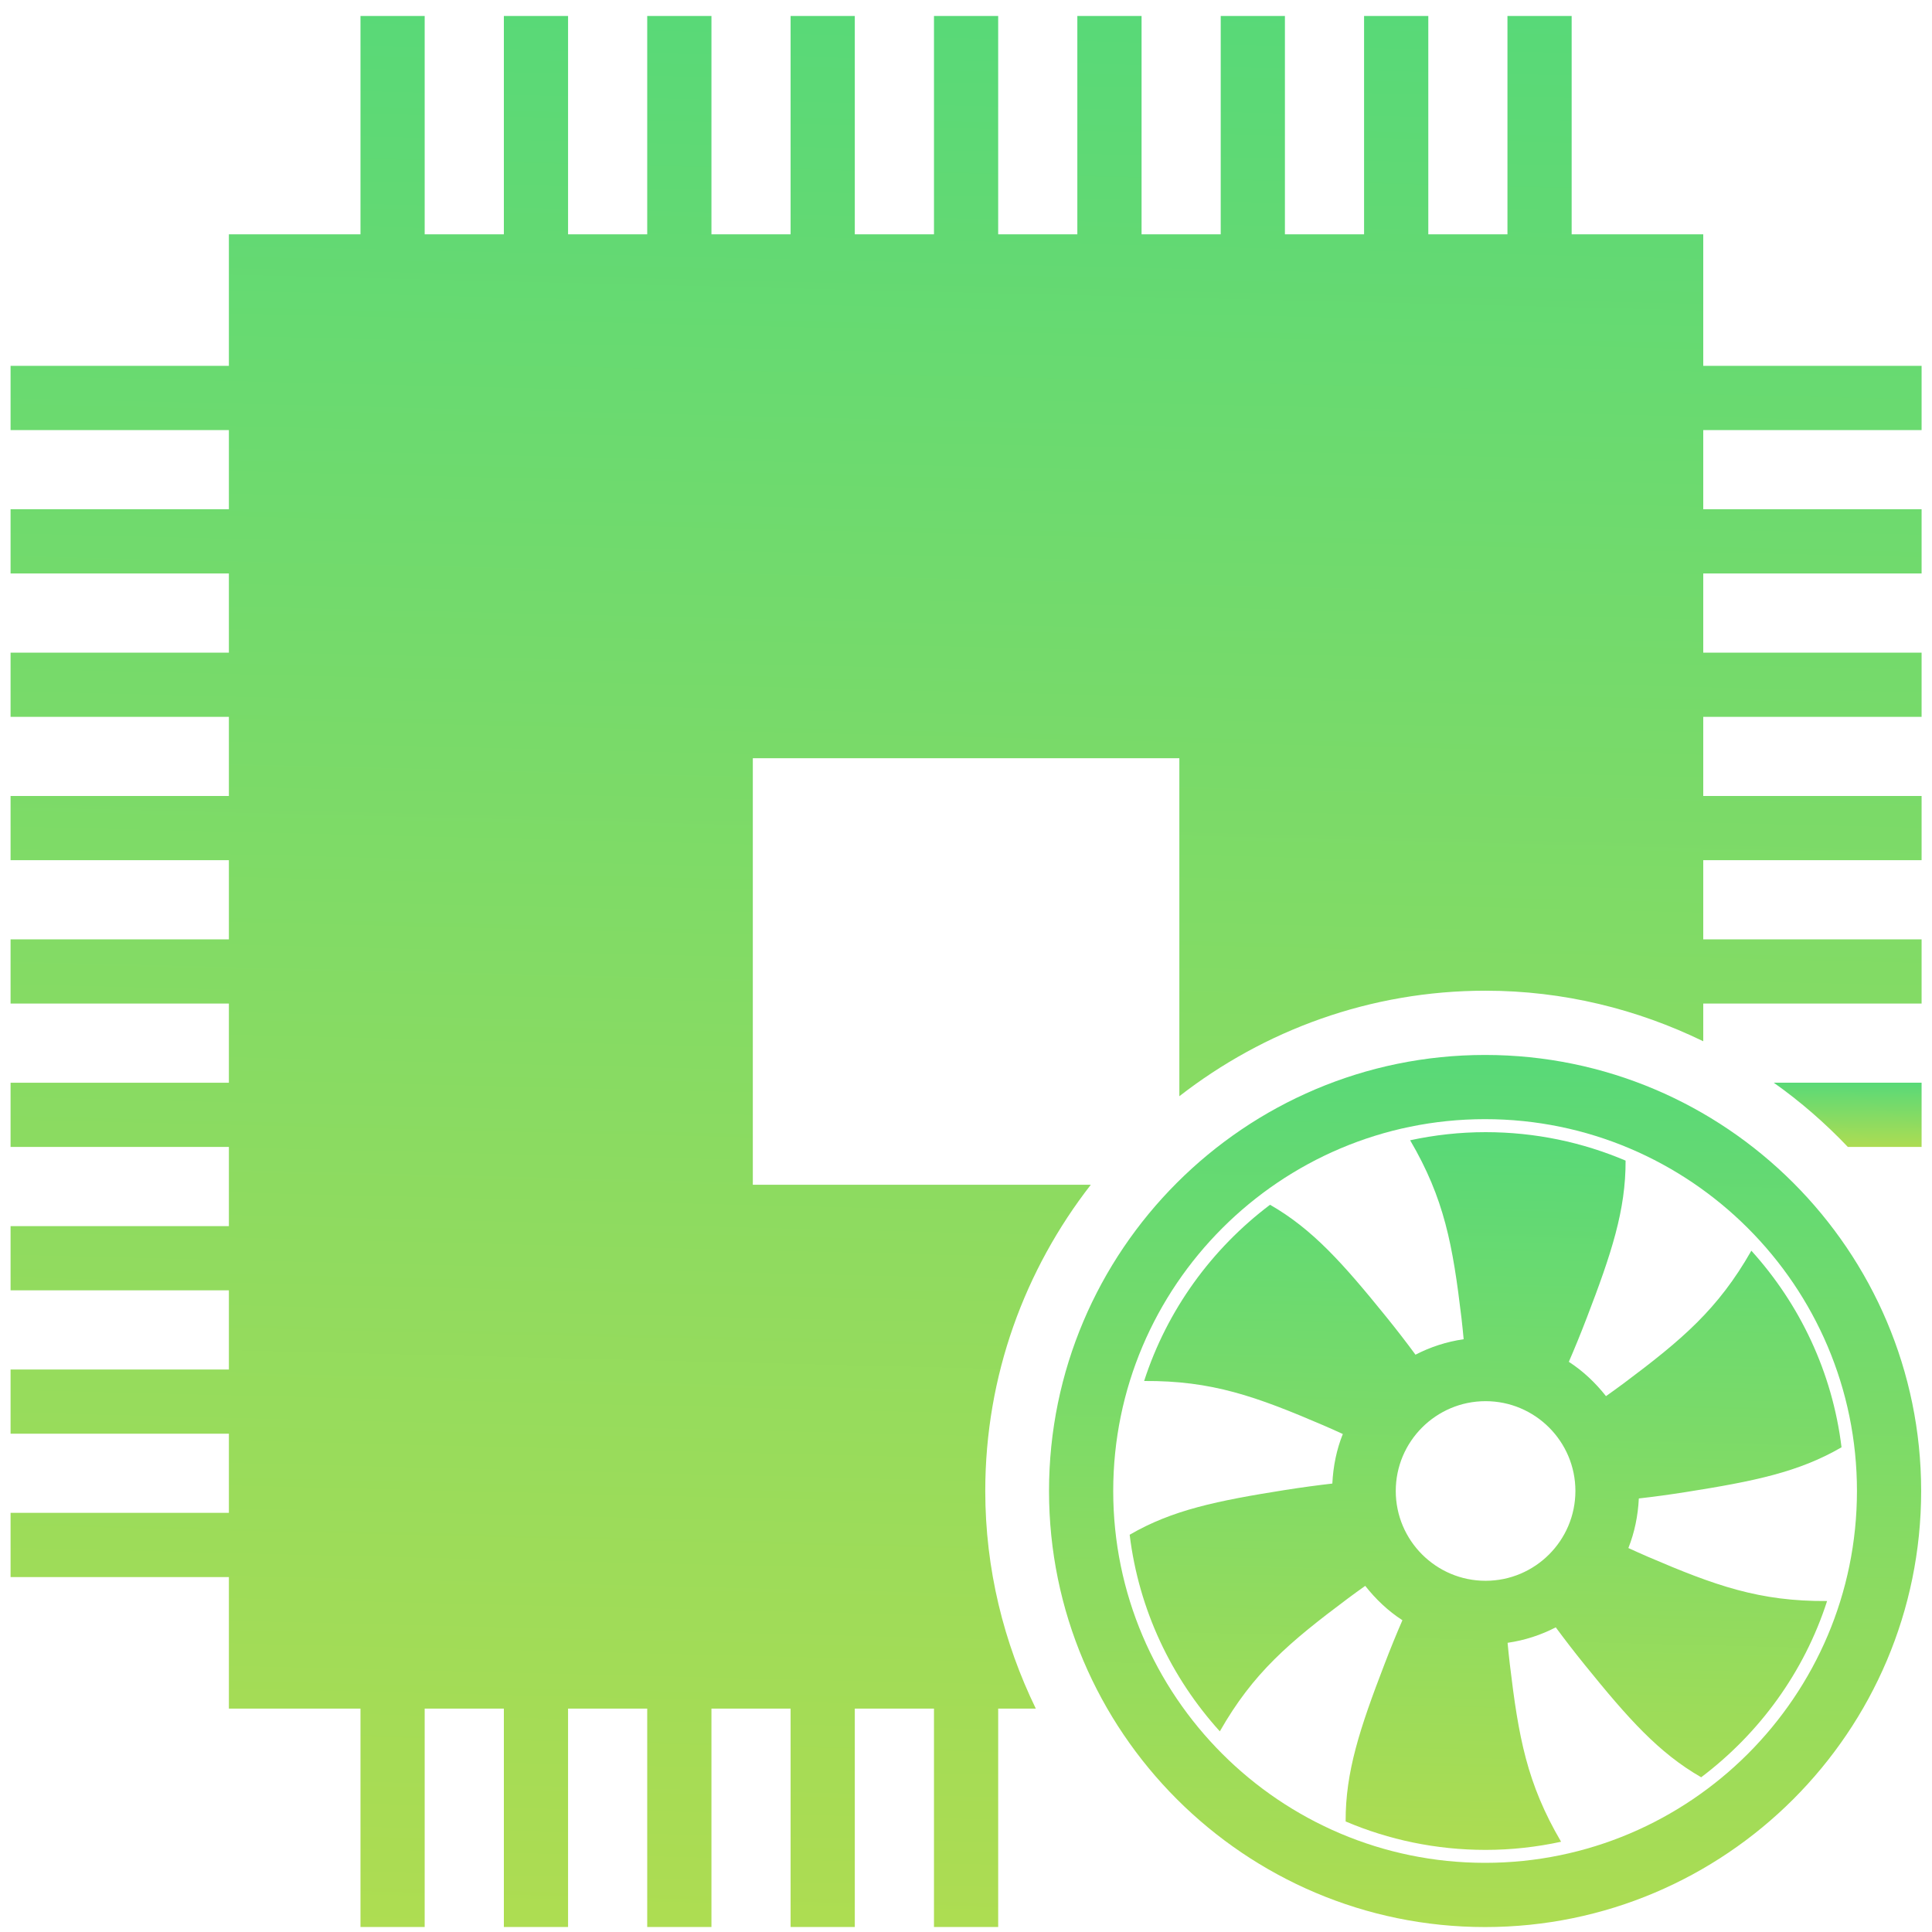 <svg width="70" height="70" viewBox="0 0 70 70" fill="none" xmlns="http://www.w3.org/2000/svg">
<path d="M53.807 38.223C45.095 38.223 38.008 45.311 38.008 54.022C38.008 62.734 45.096 69.821 53.807 69.821C62.519 69.821 69.607 62.734 69.607 54.022C69.606 45.31 62.518 38.223 53.807 38.223ZM53.807 67.494C46.378 67.494 40.334 61.451 40.334 54.022C40.334 46.593 46.378 40.549 53.807 40.549C61.236 40.549 67.281 46.593 67.281 54.022C67.28 61.451 61.236 67.494 53.807 67.494Z" fill="url(#paint0_linear_4625_5216)"/>
<path d="M69.623 39.228H64.266C65.236 39.915 66.132 40.695 66.95 41.555H69.623V39.228Z" fill="url(#paint1_linear_4625_5216)"/>
<path d="M35.698 54.02C35.698 49.839 37.135 45.995 39.523 42.925H27.276V27.471H42.73V39.718C45.8 37.331 49.643 35.895 53.824 35.895C56.654 35.895 59.324 36.566 61.712 37.727V36.361H69.623V34.035H61.712V31.166H69.623V28.84H61.712V25.972H69.623V23.646H61.712V20.777H69.623V18.451H61.712V15.583H69.623V13.256H61.712V8.489H56.944V0.578H54.618V8.489H51.75V0.578H49.423V8.489H46.555V0.578H44.229V8.489H41.361V0.578H39.034V8.489H36.166V0.578H33.84V8.489H30.971V0.578H28.645V8.489H25.777V0.578H23.45V8.489H20.582V0.578H18.256V8.489H15.387V0.578H13.061V8.489H8.293V13.256H0.383V15.583H8.293V18.451H0.383V20.777H8.293V23.646H0.383V25.972H8.293V28.84H0.383V31.166H8.293V34.035H0.383V36.361H8.293V39.23H0.383V41.556H8.293V44.424H0.383V46.75H8.293V49.619H0.383V51.945H8.293V54.813H0.383V57.14H8.293V61.907H13.061V69.818H15.387V61.907H18.256V69.818H20.582V61.907H23.45V69.818H25.777V61.907H28.645V69.818H30.971V61.907H33.84V69.818H36.166V61.907H37.53C36.369 59.519 35.698 56.85 35.698 54.02Z" fill="url(#paint2_linear_4625_5216)"/>
<path d="M58.999 56.088C59.222 55.529 59.347 54.923 59.378 54.292C59.906 54.232 60.464 54.158 61.094 54.058C63.548 53.67 65.177 53.337 66.722 52.438C66.389 49.713 65.209 47.253 63.455 45.315C62.245 47.44 60.945 48.538 58.824 50.125C58.598 50.293 58.393 50.439 58.188 50.585C57.807 50.101 57.36 49.677 56.842 49.341C57.052 48.856 57.265 48.338 57.492 47.746C58.385 45.422 58.906 43.843 58.898 42.051C57.339 41.388 55.624 41.02 53.827 41.02C52.888 41.02 51.975 41.124 51.092 41.314C52.334 43.432 52.636 45.108 52.951 47.746C52.983 48.024 53.008 48.274 53.031 48.523C52.409 48.613 51.825 48.804 51.286 49.083C50.969 48.653 50.628 48.208 50.224 47.709C48.663 45.782 47.563 44.538 46.016 43.651C43.903 45.246 42.286 47.462 41.454 50.036C43.91 50.019 45.511 50.597 47.953 51.644C48.205 51.752 48.428 51.854 48.653 51.957C48.428 52.516 48.304 53.121 48.273 53.752C47.745 53.813 47.187 53.887 46.558 53.986C44.103 54.376 42.474 54.707 40.93 55.607C41.262 58.332 42.443 60.792 44.197 62.73C45.408 60.605 46.708 59.507 48.83 57.92C49.054 57.751 49.259 57.606 49.465 57.459C49.846 57.942 50.293 58.369 50.812 58.704C50.601 59.189 50.388 59.707 50.162 60.299C49.268 62.623 48.747 64.203 48.755 65.995C50.314 66.658 52.028 67.025 53.827 67.025C54.765 67.025 55.678 66.921 56.561 66.73C55.319 64.612 55.018 62.935 54.704 60.299C54.67 60.021 54.647 59.771 54.623 59.522C55.246 59.432 55.83 59.24 56.368 58.962C56.686 59.391 57.026 59.837 57.43 60.335C58.991 62.263 60.091 63.505 61.637 64.394C63.751 62.798 65.369 60.583 66.199 58.008C63.745 58.026 62.142 57.449 59.701 56.402C59.446 56.292 59.222 56.189 58.999 56.088ZM53.825 57.275C52.031 57.275 50.571 55.815 50.571 54.021C50.571 52.227 52.031 50.767 53.825 50.767C55.62 50.767 57.08 52.227 57.08 54.021C57.079 55.816 55.62 57.275 53.825 57.275Z" fill="url(#paint3_linear_4625_5216)"/>
<defs>
<linearGradient id="paint0_linear_4625_5216" x1="-708.662" y1="73.187" x2="-707.153" y2="10.982" gradientUnits="userSpaceOnUse">
<stop stop-color="#E8DF38"/>
<stop offset="1" stop-color="#41D882"/>
</linearGradient>
<linearGradient id="paint1_linear_4625_5216" x1="-62.328" y1="41.803" x2="-62.28" y2="37.221" gradientUnits="userSpaceOnUse">
<stop stop-color="#E8DF38"/>
<stop offset="1" stop-color="#41D882"/>
</linearGradient>
<linearGradient id="paint2_linear_4625_5216" x1="-1635.71" y1="77.194" x2="-1632.4" y2="-59.114" gradientUnits="userSpaceOnUse">
<stop stop-color="#E8DF38"/>
<stop offset="1" stop-color="#41D882"/>
</linearGradient>
<linearGradient id="paint3_linear_4625_5216" x1="-568.538" y1="69.795" x2="-567.285" y2="18.6" gradientUnits="userSpaceOnUse">
<stop stop-color="#E8DF38"/>
<stop offset="1" stop-color="#41D882"/>
</linearGradient>
</defs>
</svg>
